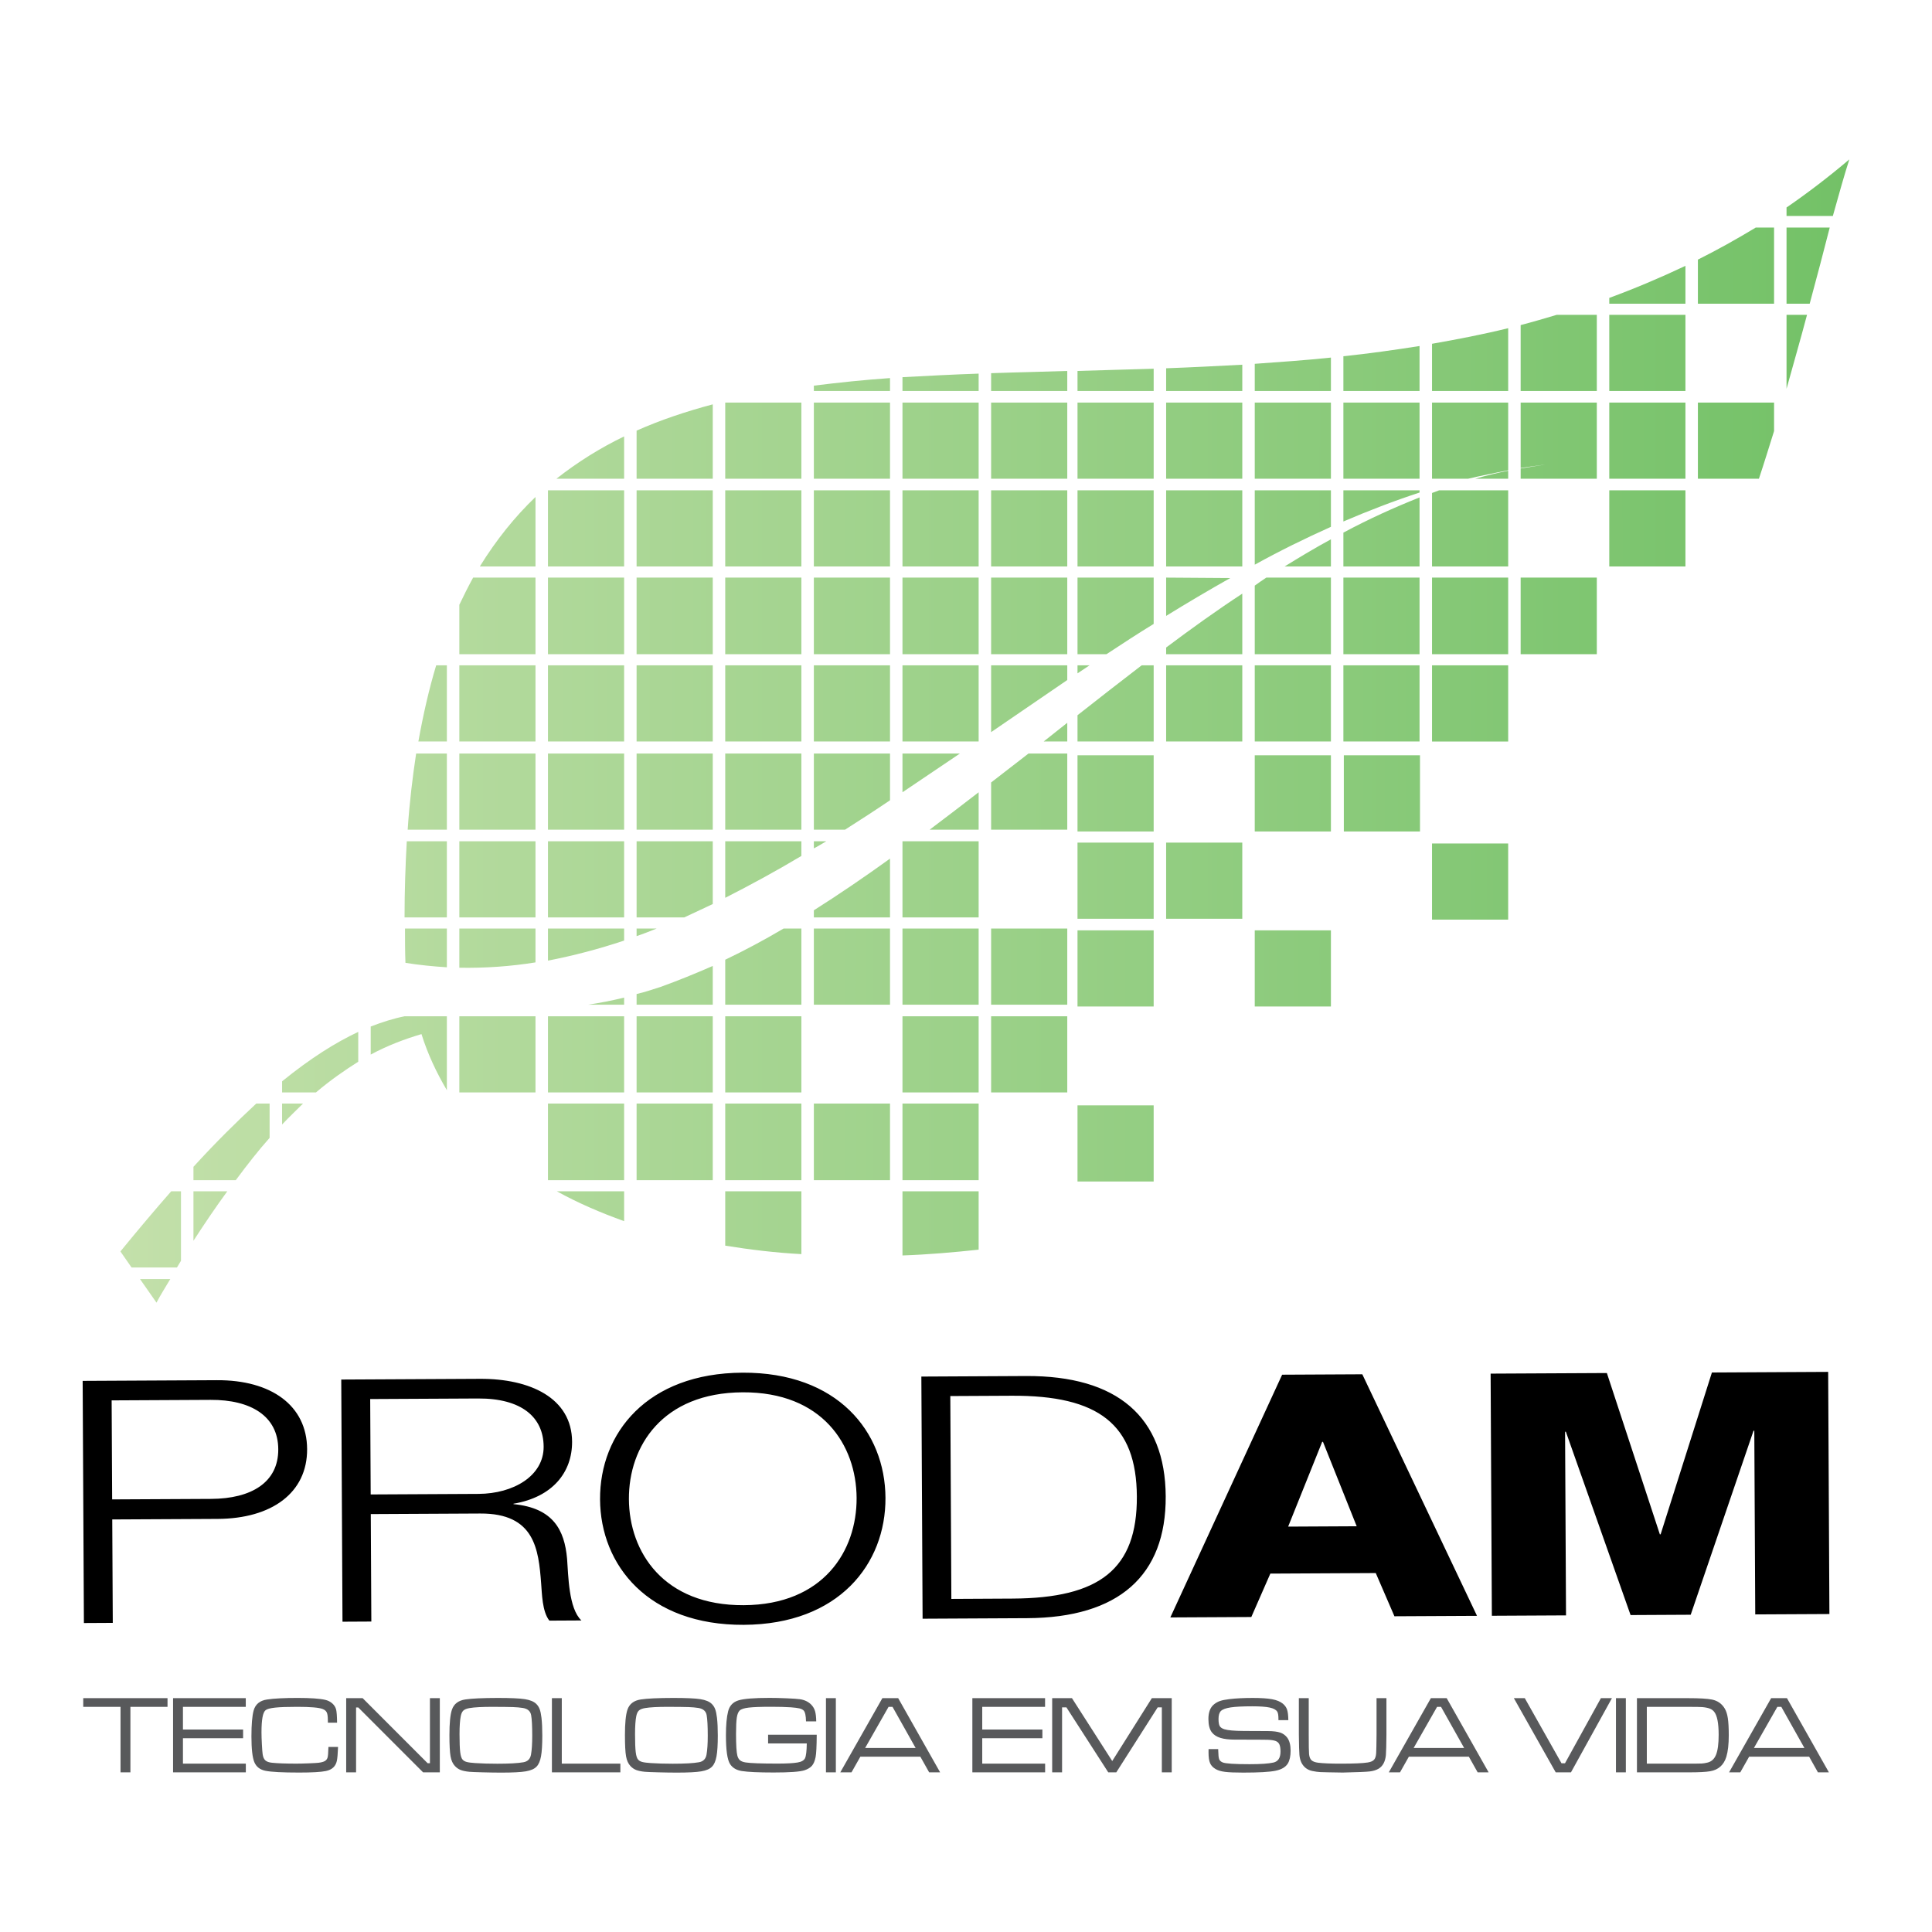 <?xml version="1.0" encoding="UTF-8" standalone="no"?>
<!-- Created with Inkscape (http://www.inkscape.org/) -->
<svg
   xmlns:dc="http://purl.org/dc/elements/1.1/"
   xmlns:cc="http://creativecommons.org/ns#"
   xmlns:rdf="http://www.w3.org/1999/02/22-rdf-syntax-ns#"
   xmlns:svg="http://www.w3.org/2000/svg"
   xmlns="http://www.w3.org/2000/svg"
   xmlns:sodipodi="http://sodipodi.sourceforge.net/DTD/sodipodi-0.dtd"
   xmlns:inkscape="http://www.inkscape.org/namespaces/inkscape"
   width="240"
   height="240"
   viewBox="0 0 240 240"
   id="svg4199"
   version="1.1"
   inkscape:version="0.91 r13725"
   sodipodi:docname="prodam.svg">
  <defs
     id="defs4201">
    <linearGradient
       gradientTransform="translate(-507.551,-203.711)"
       id="SVGID_1_"
       gradientUnits="userSpaceOnUse"
       x1="76.795"
       y1="129.74"
       x2="291.568"
       y2="129.74">
      <stop
         offset="0"
         style="stop-color:#C3E0AA"
         id="stop6" />
      <stop
         offset="1"
         style="stop-color:#73C167"
         id="stop8" />
    </linearGradient>
  </defs>
  <sodipodi:namedview
     id="base"
     pagecolor="#ffffff"
     bordercolor="#666666"
     borderopacity="1.0"
     inkscape:pageopacity="0.0"
     inkscape:pageshadow="2"
     inkscape:zoom="2.3166667"
     inkscape:cx="120"
     inkscape:cy="120"
     inkscape:document-units="px"
     inkscape:current-layer="layer1"
     showgrid="false"
     units="px"
     inkscape:window-width="1366"
     inkscape:window-height="744"
     inkscape:window-x="0"
     inkscape:window-y="24"
     inkscape:window-maximized="1" />
  <g
     inkscape:label="Layer 1"
     inkscape:groupmode="layer"
     id="layer1"
     transform="translate(0,-812.362)">
    <g
       id="g4763"
       transform="translate(445.714,977.143)">
      <path
         id="path3"
         d="m -435.291,36.837 3.587,-0.019 -0.066,-12.848 13.099,-0.067 c 6.721,-0.035 11.136,-3.245 11.108,-8.674 -0.028,-5.428 -4.475,-8.592 -11.197,-8.557 l -16.686,0.086 0.155,30.079 0,0 z m 174.901,-0.901 9.212,-0.048 -0.117,-22.811 0.1,0 8.037,22.77 7.469,-0.039 7.802,-22.852 0.099,0 0.117,22.811 9.213,-0.047 -0.155,-30.08 -14.441,0.075 -6.371,20.101 -0.098,0 -6.58,-20.034 -14.441,0.074 0.154,30.08 0,0 z m -21.078,-21.606 0.099,0 4.188,10.487 -8.515,0.044 4.228,-10.531 0,0 z m -18.862,21.812 10.059,-0.052 2.363,-5.392 13.096,-0.068 2.319,5.368 10.259,-0.053 -14.249,-30.007 -9.959,0.051 -13.888,30.153 0,0 z m -131.516,-26.963 12.3,-0.063 c 4.979,-0.026 8.378,2 8.399,6.133 0.021,4.133 -3.356,6.143 -8.336,6.168 l -12.3,0.063 -0.063,-12.301 0,0 z m 28.677,27.493 3.583,-0.019 -0.068,-13.349 13.599,-0.07 c 6.771,-0.035 7.242,4.447 7.563,8.678 0.106,1.245 0.118,3.486 1.021,4.627 l 3.983,-0.021 c -1.602,-1.486 -1.623,-5.621 -1.782,-7.662 -0.317,-3.584 -1.726,-6.315 -6.659,-6.789 l 0,-0.049 c 4.877,-0.822 7.3,-3.921 7.281,-7.707 -0.028,-5.428 -5.219,-7.84 -11.445,-7.808 l -17.23,0.088 0.154,30.081 0,0 z m 3.442,-27.659 13.396,-0.069 c 5.38,-0.028 8.131,2.299 8.15,5.984 0.019,3.635 -3.755,5.845 -8.089,5.868 l -13.396,0.069 -0.061,-11.852 0,0 z m 28.553,12.453 c 0.042,8.217 6.006,15.656 17.86,15.595 11.801,-0.061 17.639,-7.56 17.596,-15.777 -0.042,-8.218 -5.957,-15.606 -17.757,-15.546 -11.854,0.06 -17.741,7.51 -17.699,15.728 l 0,0 0,0 z m 3.585,-0.019 c -0.034,-6.573 4.163,-13.218 14.126,-13.27 9.909,-0.051 14.126,6.551 14.16,13.124 0.034,6.573 -4.115,13.27 -14.024,13.321 -9.962,0.052 -14.228,-6.603 -14.262,-13.175 l 0,0 0,0 z m 39.925,-12.805 7.621,-0.039 c 10.805,-0.056 15.506,3.555 15.553,12.519 0.046,9.014 -4.618,12.624 -15.423,12.679 l -7.621,0.04 -0.13,-25.199 0,0 z m -3.443,27.659 12.998,-0.067 c 11.354,-0.059 17.253,-5.271 17.203,-15.13 -0.051,-9.86 -6.004,-15.008 -17.357,-14.949 l -12.998,0.067 0.154,30.079 z"
         style="clip-rule:evenodd;fill-rule:evenodd"
         inkscape:connector-curvature="0" />
      <path
         id="path10"
         d="m -256.813,-106.585 0,1.272 9.461,0 0,-9.46 -9.461,0 0,8.133 c 0.996,-0.166 2.047,-0.277 3.099,-0.442 -1.052,0.165 -2.103,0.331 -3.099,0.497 l 0,0 z m -169.462,103.624 c 0.554,-1.051 1.162,-1.992 1.715,-2.932 l -3.762,0 2.047,2.932 0,0 z m -4.481,-6.362 1.383,1.992 5.643,0 c 0.166,-0.276 0.332,-0.553 0.498,-0.83 l 0,-8.631 -1.217,0 c -1.992,2.269 -4.094,4.758 -6.307,7.469 l 0,0 z m 9.073,-1.327 c 1.438,-2.213 2.822,-4.26 4.205,-6.142 l -4.205,0 0,6.142 0,0 z m 0,-9.185 0,1.66 5.256,0 c 1.438,-1.937 2.822,-3.707 4.205,-5.256 l 0,-4.26 -1.66,0 c -2.379,2.213 -4.979,4.758 -7.801,7.856 l 0,0 z m 11.01,-5.256 c 0.885,-0.94 1.771,-1.771 2.6,-2.6 l -2.6,0 0,2.6 0,0 z m 0,-3.983 4.205,0 c 1.826,-1.549 3.596,-2.766 5.256,-3.817 l 0,-3.707 c -2.821,1.328 -5.919,3.265 -9.46,6.142 l 0,1.382 -0.001,0 z m 11.01,-8.188 0,3.485 c 2.158,-1.162 4.26,-1.936 6.307,-2.545 0.775,2.49 1.881,4.813 3.154,6.971 l 0,-9.184 -5.256,0 c -1.384,0.277 -2.767,0.72 -4.205,1.273 l 0,0 z m 4.315,-7.912 c 1.715,0.277 3.43,0.443 5.146,0.553 l 0,-4.813 -5.201,0 c 0,1.383 0,2.822 0.055,4.26 l 0,0 z m -0.111,-5.643 5.256,0 0,-9.461 -4.979,0 c -0.166,2.988 -0.277,6.142 -0.277,9.461 l 0,0 z m 0.388,-10.899 4.869,0 0,-9.461 -3.818,0 c -0.443,2.932 -0.83,6.086 -1.051,9.461 l 0,0 z m 6.417,32.642 9.46,0 0,-9.46 -9.46,0 0,9.46 0,0 z m 0,-15.491 c 3.209,0.056 6.362,-0.166 9.46,-0.664 l 0,-4.205 -9.46,0 0,4.869 0,0 z m 0,-6.252 9.46,0 0,-9.461 -9.46,0 0,9.461 0,0 z m 0,-10.899 9.46,0 0,-9.461 -9.46,0 0,9.461 0,0 z m 20.471,48.631 0,-3.707 -8.354,0 c 2.6,1.438 5.422,2.656 8.354,3.707 l 0,0 z m -9.461,-5.09 9.46,0 0,-9.516 -9.46,0 0,9.516 0,0 z m 0,-10.899 9.46,0 0,-9.46 -9.46,0 0,9.46 0,0 z m 0,-16.376 c 3.153,-0.609 6.307,-1.438 9.46,-2.49 l 0,-1.494 -9.46,0 0,3.984 0,0 z m 9.461,5.477 0,-0.885 c -1.549,0.387 -3.043,0.664 -4.481,0.885 l 4.481,0 0,0 z m -9.461,-10.844 9.46,0 0,-9.461 -9.46,0 0,9.461 0,0 z m 0,-10.899 9.46,0 0,-9.461 -9.46,0 0,9.461 0,0 z m 11.01,43.541 9.461,0 0,-9.516 -9.461,0 0,9.516 0,0 z m 0,-10.899 9.461,0 0,-9.46 -9.461,0 0,9.46 0,0 z m 0,-12.227 0,1.328 9.461,0 0,-4.813 c -2.158,0.94 -4.316,1.826 -6.474,2.601 -1.05,0.331 -1.991,0.662 -2.987,0.884 l 0,0 z m 0,-8.133 0,0.94 c 0.83,-0.277 1.66,-0.608 2.49,-0.94 l -2.49,0 0,0 z m 0,-1.383 5.92,0 c 1.162,-0.553 2.379,-1.106 3.541,-1.66 l 0,-7.801 -9.461,0 0,9.461 0,0 z m 0,-10.899 9.461,0 0,-9.461 -9.461,0 0,9.461 0,0 z m 11.01,51.674 c 3.098,0.498 6.252,0.885 9.46,1.051 l 0,-7.801 -9.46,0 0,6.75 0,0 z m 0,-8.133 9.46,0 0,-9.516 -9.46,0 0,9.516 0,0 z m 0,-10.899 9.46,0 0,-9.46 -9.46,0 0,9.46 0,0 z m 0,-16.487 0,5.588 9.46,0 0,-9.46 -2.213,0 c -2.434,1.437 -4.813,2.71 -7.247,3.872 l 0,0 z m 0,-7.69 c 3.153,-1.605 6.307,-3.32 9.46,-5.201 l 0,-1.826 -9.46,0 0,7.027 0,0 z m 0,-8.465 9.46,0 0,-9.461 -9.46,0 0,9.461 0,0 z m 11.01,43.541 9.46,0 0,-9.516 -9.46,0 0,9.516 0,0 z m 0,-21.798 9.46,0 0,-9.46 -9.46,0 0,9.46 0,0 z m 0,-10.844 9.46,0 0,-7.303 c -3.153,2.269 -6.307,4.426 -9.46,6.418 l 0,0.885 0,0 z m 0,-9.461 0,0.885 c 0.553,-0.276 1.051,-0.608 1.549,-0.885 l -1.549,0 0,0 z m 0,-1.438 3.873,0 c 1.826,-1.162 3.707,-2.379 5.588,-3.652 l 0,-5.809 -9.46,0 0,9.461 -10e-4,0 z m 11.009,52.891 c 3.209,-0.111 6.362,-0.388 9.461,-0.72 l 0,-7.248 -9.461,0 0,7.968 0,0 z m 0,-9.35 9.461,0 0,-9.516 -9.461,0 0,9.516 0,0 z m 0,-10.899 9.461,0 0,-9.46 -9.461,0 0,9.46 0,0 z m 0,-10.899 9.461,0 0,-9.46 -9.461,0 0,9.46 0,0 z m 0,-20.305 0,1.052 0,8.409 9.461,0 0,-9.461 -8.022,0 -1.439,0 0,0 z m 9.461,-1.438 0,-4.647 c -1.992,1.549 -4.039,3.098 -6.086,4.647 l 6.086,0 0,0 z m -9.461,-9.461 7.137,0 c -2.379,1.604 -4.758,3.209 -7.137,4.813 l 0,-4.813 0,0 z m 11.01,42.103 9.46,0 0,-9.46 -9.46,0 0,9.46 0,0 z m 0,-10.899 9.46,0 0,-9.46 -9.46,0 0,9.46 0,0 z m 0,-27.608 0,5.865 9.46,0 0,-9.461 -4.813,0 c -1.549,1.217 -3.098,2.379 -4.647,3.596 l 0,0 z m -71.148,-5.089 3.541,0 0,-9.46 -1.328,0 c -0.886,2.931 -1.605,6.085 -2.213,9.46 l 0,0 z m 5.089,0 9.46,0 0,-9.46 -9.46,0 0,9.46 0,0 z m 0,-16.985 0,6.141 9.46,0 0,-9.516 -7.746,0 c -0.607,1.106 -1.16,2.213 -1.714,3.375 l 0,0 z m 2.545,-4.758 6.916,0 0,-8.631 c -2.545,2.434 -4.868,5.311 -6.916,8.631 l 0,0 z m 8.465,21.743 9.46,0 0,-9.46 -9.46,0 0,9.46 0,0 z m 0,-10.844 9.46,0 0,-9.516 -9.46,0 0,9.516 0,0 z m 0,-10.899 9.46,0 0,-9.461 -9.46,0 0,9.461 0,0 z m 9.461,-10.9 0,-5.256 c -2.987,1.438 -5.809,3.209 -8.409,5.256 l 8.409,0 0,0 z m 1.549,32.643 9.461,0 0,-9.46 -9.461,0 0,9.46 0,0 z m 0,-10.844 9.461,0 0,-9.516 -9.461,0 0,9.516 0,0 z m 0,-10.899 9.461,0 0,-9.461 -9.461,0 0,9.461 0,0 z m 0,-10.9 9.461,0 0,-9.239 c -3.32,0.885 -6.474,1.937 -9.461,3.264 l 0,5.975 0,0 z m 11.01,32.643 9.46,0 0,-9.46 -9.46,0 0,9.46 0,0 z m 0,-10.844 9.46,0 0,-9.516 -9.46,0 0,9.516 0,0 z m 0,-10.899 9.46,0 0,-9.461 -9.46,0 0,9.461 0,0 z m 0,-10.9 9.46,0 0,-9.46 -9.46,0 0,9.46 0,0 z m 11.01,32.643 9.46,0 0,-9.46 -9.46,0 0,9.46 0,0 z m 0,-10.844 9.46,0 0,-9.516 -9.46,0 0,9.516 0,0 z m 0,-10.899 9.46,0 0,-9.461 -9.46,0 0,9.461 0,0 z m 0,-10.9 9.46,0 0,-9.46 -9.46,0 0,9.46 0,0 z m 0,-10.898 9.46,0 0,-1.604 c -3.208,0.221 -6.362,0.553 -9.46,0.94 l 0,0.664 0,0 z m 11.009,43.541 9.294,0 0.167,0 0,-0.11 0,-9.35 -9.461,0 0,9.46 0,0 z m 0,-10.844 9.461,0 0,-9.516 -9.461,0 0,9.516 0,0 z m 0,-10.899 9.461,0 0,-9.461 -9.461,0 0,9.461 0,0 z m 0,-10.9 9.461,0 0,-9.46 -9.461,0 0,9.46 0,0 z m 0,-10.898 9.461,0 0,-2.158 c -3.209,0.11 -6.363,0.276 -9.461,0.442 l 0,1.716 0,0 z m 11.01,42.378 c 3.153,-2.158 6.307,-4.315 9.46,-6.473 l 0,-1.826 -9.46,0 0,8.299 0,0 z m 9.461,1.163 -2.932,0 c 0.996,-0.775 1.937,-1.549 2.932,-2.324 l 0,2.324 0,0 z m -9.461,-10.844 9.46,0 0,-9.516 -9.46,0 0,9.516 0,0 z m 0,-10.899 9.46,0 0,-9.461 -9.46,0 0,9.461 0,0 z m 0,-10.9 9.46,0 0,-9.46 -9.46,0 0,9.46 0,0 z m 0,-10.898 9.46,0 0,-2.49 c -3.153,0.111 -6.362,0.166 -9.46,0.277 l 0,2.213 0,0 z m 10.733,34.08 0,0.996 c 0.498,-0.332 0.996,-0.664 1.494,-0.996 l -1.494,0 0,0 z m 0,6.196 c 2.656,-2.103 5.312,-4.149 7.967,-6.196 l 1.494,0 0,9.46 -9.461,0 0,-3.264 0,0 z m 0,-7.579 3.596,0 c 1.937,-1.272 3.873,-2.545 5.865,-3.762 l 0,-5.754 -9.461,0 0,9.516 0,0 z m 0,-10.899 9.461,0 0,-9.461 -9.461,0 0,9.461 0,0 z m 0,-10.9 9.461,0 0,-9.46 -9.461,0 0,9.46 0,0 z m 0,-10.898 9.461,0 0,-2.766 c -3.209,0.11 -6.362,0.166 -9.461,0.276 l 0,2.49 0,0 z m 11.01,43.541 9.46,0 0,-9.46 -9.46,0 0,9.46 0,0 z m 0,-20.36 0,4.758 c 2.6,-1.604 5.311,-3.208 7.966,-4.703 l -7.966,-0.055 0,0 z m 0,9.516 0,-0.83 c 3.098,-2.324 6.251,-4.592 9.46,-6.694 l 0,7.524 -9.46,0 0,0 z m 0,-10.899 9.46,0 0,-9.461 -9.46,0 0,9.461 0,0 z m 0,-10.9 9.46,0 0,-9.46 -9.46,0 0,9.46 0,0 z m 0,-10.898 9.46,0 0,-3.264 c -3.209,0.166 -6.362,0.332 -9.46,0.442 l 0,2.822 0,0 z m 11.009,43.541 9.461,0 0,-9.46 -9.461,0 0,9.46 0,0 z m 0,-19.364 0,8.52 9.461,0 0,-9.516 -8.022,0 c -0.498,0.332 -0.996,0.664 -1.439,0.996 l 0,0 z m 9.461,-2.379 0,-3.375 c -1.937,1.051 -3.873,2.213 -5.754,3.375 l 5.754,0 0,0 z m -9.461,-0.222 0,-9.239 9.461,0 0,4.537 c -3.209,1.438 -6.362,2.987 -9.461,4.702 l 0,0 z m 0,-10.678 9.461,0 0,-9.46 -9.461,0 0,9.46 0,0 z m 0,-10.898 9.461,0 0,-4.15 c -3.154,0.332 -6.362,0.553 -9.461,0.774 l 0,3.376 0,0 z m 20.471,34.08 -9.461,0 0,9.46 9.461,0 0,-9.46 0,0 z m 0,-10.899 -9.461,0 0,9.516 9.461,0 0,-9.516 0,0 z m 0,-10.844 -9.461,0 0,3.873 c 3.099,-1.328 6.252,-2.545 9.461,-3.596 l 0,-0.277 0,0 z m 0,0.885 0,8.576 -9.461,0 0,-4.205 c 3.099,-1.66 6.252,-3.098 9.461,-4.371 l 0,0 z m 0,-11.784 -9.461,0 0,9.46 9.461,0 0,-9.46 0,0 z m 0,-7.026 c -3.154,0.498 -6.307,0.94 -9.461,1.272 l 0,4.316 9.461,0 0,-5.588 0,0 z m 1.55,49.129 9.46,0 0,-9.46 -9.46,0 0,9.46 0,0 z m 0,-10.844 9.46,0 0,-9.516 -9.46,0 0,9.516 0,0 z m 0,-20.028 0,9.129 9.46,0 0,-9.461 -8.576,0 c -0.276,0.111 -0.608,0.221 -0.884,0.332 l 0,0 z m 9.46,-1.771 0,-0.996 c -1.383,0.276 -2.767,0.608 -4.094,0.996 l 4.094,0 0,0 z m -9.46,0 0,-9.46 9.46,0 0,8.409 c -1.66,0.332 -3.32,0.664 -4.979,1.051 l -4.481,0 0,0 z m 0,-10.898 9.46,0 0,-7.801 c -3.154,0.774 -6.307,1.383 -9.46,1.936 l 0,5.865 0,0 z m 11.009,32.697 9.461,0 0,-9.516 -9.461,0 0,9.516 0,0 z m 0,-40.885 0,8.188 9.461,0 0,-9.461 -4.979,0 c -1.494,0.442 -2.988,0.885 -4.482,1.273 l 0,0 z m 11.01,29.986 9.46,0 0,-9.461 -9.46,0 0,9.461 0,0 z m 0,-10.9 9.46,0 0,-9.46 -9.46,0 0,9.46 0,0 z m 0,-10.898 9.46,0 0,-9.461 -9.46,0 0,9.461 0,0 z m 0,-10.844 9.46,0 0,-4.703 c -3.154,1.494 -6.307,2.821 -9.46,3.983 l 0,0.72 0,0 z m 11.009,21.742 7.58,0 c 0.664,-1.992 1.272,-3.983 1.881,-5.92 l 0,-3.541 -9.461,0 0,9.461 0,0 z m 0,-27.219 0,5.477 9.461,0 0,-9.461 -2.269,0 c -2.378,1.438 -4.757,2.766 -7.192,3.984 l 0,0 z m 9.461,-5.423 0,0 -0.055,0 0.055,0 0,0 z m 1.549,21.467 c 0.885,-3.209 1.771,-6.251 2.545,-9.184 l -2.545,0 0,9.184 0,0 z m 0,-10.567 2.877,0 c 0.94,-3.486 1.771,-6.639 2.49,-9.461 l -5.367,0 0,9.461 0,0 z m 0,-11.951 0,1.051 5.754,0 c 0.775,-2.766 1.438,-5.145 2.047,-7.026 -2.545,2.158 -5.145,4.149 -7.801,5.975 l 0,0 z m -88.078,120.997 9.461,0 0,-9.461 -9.461,0 0,9.461 0,0 z m 0,-21.743 9.461,0 0,-9.46 -9.461,0 0,9.46 0,0 z m 0,-10.899 9.461,0 0,-9.46 -9.461,0 0,9.46 0,0 z m 0,-10.844 9.461,0 0,-9.461 -9.461,0 0,9.461 0,0 z m 11.01,10.844 9.46,0 0,-9.46 -9.46,0 0,9.46 0,0 z m 11.009,10.899 9.461,0 0,-9.46 -9.461,0 0,9.46 0,0 z m 0,-21.743 9.461,0 0,-9.461 -9.461,0 0,9.461 0,0 z m 11.066,0 9.46,0 0,-9.461 -9.46,0 0,9.461 0,0 z m 10.955,10.954 9.46,0 0,-9.46 -9.46,0 0,9.46 z"
         style="clip-rule:evenodd;fill:url(#SVGID_1_);fill-rule:evenodd"
         inkscape:connector-curvature="0" />
      <path
         id="path12"
         d="m -435.373,46.171 10.469,0 0,1.081 -4.61,0 0,8.133 -1.228,0 0,-8.133 -4.631,0 0,-1.081 0,0 z m 11.158,9.214 0,-9.214 9.032,0 0,1.081 -7.804,0 0,2.813 7.472,0 0,1.081 -7.472,0 0,3.159 7.811,0 0,1.081 -9.039,0 0,-10e-4 z m 19.299,-3.152 1.196,0 c -0.032,0.836 -0.081,1.412 -0.15,1.728 -0.147,0.684 -0.603,1.106 -1.368,1.262 -0.622,0.127 -1.726,0.189 -3.315,0.189 -2.06,0 -3.454,-0.072 -4.178,-0.217 -0.689,-0.138 -1.152,-0.5 -1.392,-1.083 -0.237,-0.583 -0.357,-1.645 -0.357,-3.191 0,-1.47 0.09,-2.539 0.27,-3.205 0.217,-0.788 0.772,-1.247 1.668,-1.378 0.864,-0.131 2.132,-0.196 3.799,-0.196 1.592,0 2.735,0.078 3.422,0.237 0.343,0.076 0.638,0.226 0.889,0.447 0.249,0.223 0.408,0.481 0.475,0.774 0.067,0.274 0.106,0.811 0.115,1.613 l -1.14,0 c -0.005,-0.157 -0.007,-0.263 -0.007,-0.318 0,-0.44 -0.043,-0.756 -0.129,-0.942 -0.086,-0.186 -0.251,-0.33 -0.5,-0.428 -0.454,-0.185 -1.516,-0.277 -3.184,-0.277 -1.212,0 -2.12,0.032 -2.728,0.097 -0.606,0.066 -1.002,0.17 -1.187,0.315 -0.178,0.143 -0.307,0.44 -0.389,0.892 -0.083,0.449 -0.125,1.076 -0.125,1.877 0,0.378 0.016,0.867 0.048,1.466 0.03,0.597 0.063,1.009 0.095,1.235 0.048,0.355 0.162,0.613 0.338,0.774 0.18,0.159 0.459,0.255 0.841,0.292 0.698,0.071 1.693,0.108 2.991,0.108 0.396,0 0.915,-0.011 1.555,-0.037 0.64,-0.026 1.051,-0.048 1.226,-0.071 0.341,-0.044 0.597,-0.113 0.763,-0.205 0.166,-0.092 0.281,-0.23 0.344,-0.417 0.059,-0.16 0.095,-0.606 0.114,-1.341 l 0,0 z m 2.207,-6.062 2.046,0 8.073,8.08 0.284,0 0,-8.08 1.228,0 0,9.214 -2.078,0 -8.055,-8.06 -0.27,0 0,8.06 -1.228,0 0,-9.214 0,0 z m 18.866,-0.028 c 1.576,0 2.687,0.051 3.332,0.152 0.645,0.102 1.118,0.297 1.415,0.59 0.189,0.185 0.33,0.406 0.424,0.659 0.094,0.253 0.17,0.611 0.223,1.069 0.067,0.581 0.102,1.316 0.102,2.203 0,1.133 -0.053,1.993 -0.159,2.573 -0.106,0.583 -0.288,1.012 -0.551,1.281 -0.27,0.288 -0.714,0.484 -1.332,0.59 -0.62,0.106 -1.633,0.159 -3.042,0.159 -0.693,0 -1.46,-0.012 -2.306,-0.035 -0.843,-0.021 -1.398,-0.044 -1.664,-0.067 -0.458,-0.043 -0.82,-0.12 -1.087,-0.223 -0.265,-0.104 -0.5,-0.265 -0.707,-0.486 -0.274,-0.288 -0.459,-0.691 -0.551,-1.214 -0.092,-0.523 -0.139,-1.406 -0.139,-2.647 0,-1.465 0.102,-2.509 0.304,-3.125 0.242,-0.73 0.8,-1.159 1.668,-1.29 0.796,-0.122 2.153,-0.185 4.07,-0.189 l 0,0 z m -0.708,1.106 c -1.288,0 -2.232,0.051 -2.836,0.154 -0.35,0.06 -0.603,0.159 -0.76,0.302 -0.155,0.141 -0.263,0.373 -0.328,0.691 -0.104,0.514 -0.154,1.265 -0.154,2.256 0,1.018 0.028,1.76 0.085,2.226 0.055,0.465 0.157,0.779 0.306,0.936 0.118,0.131 0.286,0.226 0.507,0.283 0.219,0.06 0.569,0.104 1.046,0.136 0.788,0.053 1.703,0.081 2.746,0.081 1.486,0 2.565,-0.06 3.24,-0.182 0.532,-0.09 0.848,-0.403 0.947,-0.94 0.104,-0.576 0.154,-1.36 0.154,-2.351 0,-1.209 -0.046,-2.064 -0.136,-2.56 -0.09,-0.502 -0.438,-0.802 -1.046,-0.896 -0.355,-0.056 -0.756,-0.09 -1.201,-0.106 -0.445,-0.016 -1.302,-0.025 -2.57,-0.03 l 0,0 z m 7.396,-1.078 1.229,0 0,8.133 7.276,0 0,1.081 -8.504,0 0,-9.214 -10e-4,0 z m 15.113,-0.028 c 1.576,0 2.687,0.051 3.332,0.152 0.645,0.102 1.117,0.297 1.415,0.59 0.189,0.185 0.33,0.406 0.424,0.659 0.095,0.253 0.17,0.611 0.224,1.069 0.067,0.581 0.101,1.316 0.101,2.203 0,1.133 -0.053,1.993 -0.159,2.573 -0.106,0.583 -0.288,1.012 -0.551,1.281 -0.27,0.288 -0.714,0.484 -1.332,0.59 -0.62,0.106 -1.633,0.159 -3.041,0.159 -0.693,0 -1.461,-0.012 -2.306,-0.035 -0.844,-0.021 -1.399,-0.044 -1.664,-0.067 -0.458,-0.043 -0.82,-0.12 -1.087,-0.223 -0.265,-0.104 -0.5,-0.265 -0.707,-0.486 -0.274,-0.288 -0.458,-0.691 -0.551,-1.214 -0.093,-0.523 -0.138,-1.406 -0.138,-2.647 0,-1.465 0.102,-2.509 0.304,-3.125 0.242,-0.73 0.799,-1.159 1.668,-1.29 0.794,-0.122 2.151,-0.185 4.068,-0.189 l 0,0 z m -0.707,1.106 c -1.288,0 -2.232,0.051 -2.836,0.154 -0.35,0.06 -0.604,0.159 -0.76,0.302 -0.154,0.141 -0.263,0.373 -0.327,0.691 -0.104,0.514 -0.154,1.265 -0.154,2.256 0,1.018 0.027,1.76 0.085,2.226 0.055,0.465 0.157,0.779 0.307,0.936 0.117,0.131 0.286,0.226 0.507,0.283 0.219,0.06 0.569,0.104 1.046,0.136 0.788,0.053 1.703,0.081 2.747,0.081 1.486,0 2.564,-0.06 3.239,-0.182 0.533,-0.09 0.848,-0.403 0.947,-0.94 0.104,-0.576 0.154,-1.36 0.154,-2.351 0,-1.209 -0.046,-2.064 -0.136,-2.56 -0.09,-0.502 -0.438,-0.802 -1.046,-0.896 -0.355,-0.056 -0.755,-0.09 -1.2,-0.106 -0.449,-0.016 -1.306,-0.025 -2.573,-0.03 l 0,0 z m 12.451,3.465 6.041,0 c -0.009,1.426 -0.056,2.353 -0.141,2.781 -0.094,0.473 -0.244,0.828 -0.447,1.067 -0.203,0.237 -0.512,0.426 -0.931,0.567 -0.566,0.185 -1.843,0.276 -3.827,0.276 -1.869,0 -3.188,-0.06 -3.963,-0.182 -0.675,-0.108 -1.161,-0.4 -1.463,-0.877 -0.338,-0.535 -0.507,-1.724 -0.507,-3.564 0,-1.279 0.092,-2.276 0.276,-2.991 0.175,-0.68 0.592,-1.125 1.253,-1.336 0.659,-0.212 1.954,-0.318 3.882,-0.318 0.636,0 1.348,0.016 2.138,0.051 0.788,0.034 1.327,0.071 1.615,0.111 0.59,0.08 1.069,0.309 1.438,0.682 0.221,0.23 0.376,0.496 0.466,0.797 0.09,0.301 0.141,0.728 0.149,1.276 l -1.269,0 c -0.014,-0.716 -0.113,-1.166 -0.298,-1.353 -0.122,-0.115 -0.292,-0.203 -0.513,-0.256 -0.219,-0.053 -0.572,-0.099 -1.053,-0.136 -0.662,-0.044 -1.481,-0.067 -2.463,-0.067 -1.291,0 -2.219,0.035 -2.788,0.102 -0.567,0.066 -0.942,0.188 -1.127,0.364 -0.17,0.164 -0.288,0.454 -0.355,0.876 -0.064,0.421 -0.096,1.094 -0.096,2.022 0,1.382 0.055,2.288 0.168,2.721 0.071,0.256 0.185,0.447 0.339,0.571 0.152,0.122 0.382,0.21 0.687,0.258 0.604,0.094 1.921,0.143 3.956,0.143 1.125,0 1.956,-0.046 2.491,-0.136 0.486,-0.081 0.794,-0.256 0.929,-0.53 0.131,-0.272 0.205,-0.885 0.219,-1.839 l -4.806,0 0,-1.08 0,0 z m 7.188,-4.543 1.228,0 0,9.214 -1.228,0 0,-9.214 0,0 z m 12.818,9.214 -1.092,-1.944 -7.454,0 -1.099,1.944 -1.392,0 5.226,-9.214 1.965,0 5.209,9.214 -1.363,0 0,0 z m -1.68,-3.026 -2.869,-5.108 -0.493,0 -2.91,5.108 6.272,0 0,0 z m 7.048,3.026 0,-9.214 9.032,0 0,1.081 -7.804,0 0,2.813 7.472,0 0,1.081 -7.472,0 0,3.159 7.811,0 0,1.081 -9.039,0 0,-10e-4 z m 9.916,-9.214 2.457,0 5.002,7.811 4.921,-7.811 2.47,0 0,9.214 -1.228,0 0,-8.073 -0.514,0 -5.143,8.073 -1,0 -5.198,-8.073 -0.539,0 0,8.073 -1.229,0 0,-9.214 10e-4,0 z m 19.428,6.331 1.194,0 c 0,0.104 0.002,0.17 0.007,0.203 0.009,0.519 0.046,0.864 0.11,1.039 0.067,0.178 0.21,0.311 0.429,0.405 0.343,0.15 1.461,0.224 3.354,0.224 1.374,0 2.36,-0.067 2.957,-0.203 0.59,-0.131 0.884,-0.587 0.884,-1.371 0,-0.396 -0.048,-0.693 -0.143,-0.894 -0.095,-0.2 -0.256,-0.341 -0.484,-0.421 -0.23,-0.081 -0.553,-0.129 -0.965,-0.143 -0.415,-0.014 -1.758,-0.018 -4.03,-0.018 -0.765,0 -1.378,-0.072 -1.836,-0.214 -0.458,-0.141 -0.811,-0.366 -1.06,-0.678 -0.292,-0.368 -0.438,-0.93 -0.438,-1.682 0,-0.832 0.233,-1.436 0.696,-1.809 0.224,-0.185 0.475,-0.325 0.749,-0.419 0.274,-0.094 0.659,-0.17 1.155,-0.23 0.813,-0.099 1.781,-0.147 2.903,-0.147 1.039,0 1.841,0.053 2.408,0.159 0.567,0.106 1.009,0.286 1.325,0.543 0.26,0.212 0.438,0.459 0.534,0.742 0.097,0.283 0.15,0.721 0.159,1.311 l -1.228,0 c 0,-0.072 0,-0.12 0,-0.143 0,-0.449 -0.048,-0.751 -0.147,-0.905 -0.145,-0.237 -0.458,-0.41 -0.942,-0.514 -0.484,-0.104 -1.205,-0.154 -2.164,-0.154 -1.191,0 -2.087,0.046 -2.682,0.136 -0.597,0.09 -1,0.237 -1.212,0.444 -0.198,0.198 -0.297,0.528 -0.297,0.986 0,0.415 0.048,0.709 0.147,0.885 0.099,0.175 0.292,0.309 0.581,0.398 0.419,0.134 1.226,0.206 2.417,0.214 0.405,0.004 1.405,0.009 3.002,0.014 0.664,0.005 1.17,0.069 1.523,0.189 0.353,0.122 0.643,0.332 0.867,0.629 0.278,0.378 0.419,0.917 0.419,1.62 0,0.67 -0.115,1.2 -0.343,1.587 -0.276,0.449 -0.786,0.751 -1.53,0.903 -0.744,0.154 -2.081,0.23 -4.011,0.23 -1.023,0 -1.774,-0.03 -2.258,-0.092 -0.484,-0.06 -0.866,-0.171 -1.149,-0.334 -0.343,-0.194 -0.579,-0.44 -0.709,-0.74 -0.132,-0.297 -0.196,-0.744 -0.196,-1.338 -0.002,-0.027 0,-0.165 0.004,-0.412 l 0,0 z m 11.212,-6.331 1.229,0 0,4.53 c 0,1.336 0.014,2.143 0.041,2.417 0.035,0.352 0.136,0.606 0.302,0.762 0.168,0.159 0.445,0.263 0.832,0.312 0.638,0.076 1.558,0.115 2.76,0.115 1.647,0 2.781,-0.048 3.401,-0.147 0.371,-0.061 0.629,-0.173 0.781,-0.344 0.15,-0.168 0.237,-0.442 0.261,-0.827 0.021,-0.346 0.037,-1.108 0.046,-2.288 l 0,-4.53 1.228,0 0,4.53 c -0.009,1.228 -0.032,2.076 -0.067,2.543 -0.081,0.802 -0.375,1.359 -0.884,1.675 -0.316,0.189 -0.698,0.309 -1.148,0.357 -0.449,0.051 -1.56,0.094 -3.327,0.136 -1.553,-0.023 -2.481,-0.042 -2.788,-0.058 -0.306,-0.016 -0.641,-0.062 -1.004,-0.138 -0.608,-0.132 -1.053,-0.473 -1.336,-1.025 -0.136,-0.272 -0.221,-0.595 -0.254,-0.97 -0.034,-0.375 -0.057,-1.216 -0.071,-2.521 l 0,-4.529 -0.002,0 z m 22.213,9.214 -1.092,-1.944 -7.454,0 -1.099,1.944 -1.392,0 5.226,-9.214 1.965,0 5.209,9.214 -1.363,0 0,0 z m -1.679,-3.026 -2.869,-5.108 -0.493,0 -2.91,5.108 6.272,0 0,0 z m 6.177,-6.188 1.357,0 4.562,8.087 0.433,0 4.46,-8.087 1.371,0 -5.089,9.214 -1.896,0 -5.198,-9.214 0,0 z m 12.683,0 1.228,0 0,9.214 -1.228,0 0,-9.214 0,0 z m 2.606,9.214 0,-9.214 6.359,0 c 1.408,0 2.398,0.058 2.97,0.175 0.687,0.141 1.212,0.507 1.571,1.102 0.185,0.302 0.316,0.705 0.392,1.212 0.076,0.504 0.116,1.209 0.116,2.115 0,1.129 -0.102,2.025 -0.304,2.687 -0.316,1.016 -0.986,1.613 -2.012,1.788 -0.53,0.09 -1.41,0.136 -2.638,0.136 l -6.454,0 0,-10e-4 z m 1.228,-1.081 5.17,0 c 0.887,0 1.438,-0.004 1.65,-0.016 0.214,-0.012 0.449,-0.049 0.707,-0.113 0.498,-0.116 0.857,-0.443 1.071,-0.977 0.217,-0.537 0.325,-1.362 0.325,-2.477 0,-1.449 -0.187,-2.403 -0.56,-2.862 -0.141,-0.177 -0.325,-0.309 -0.553,-0.396 -0.23,-0.088 -0.543,-0.15 -0.939,-0.184 -0.233,-0.019 -0.821,-0.028 -1.761,-0.028 l -5.11,0 0,7.053 0,0 z m 21.255,1.081 -1.092,-1.944 -7.454,0 -1.099,1.944 -1.392,0 5.226,-9.214 1.965,0 5.209,9.214 -1.363,0 0,0 z m -1.679,-3.026 -2.869,-5.108 -0.493,0 -2.91,5.108 6.272,0 z"
         style="fill:#58595b"
         inkscape:connector-curvature="0" />
    </g>
  </g>
</svg>
